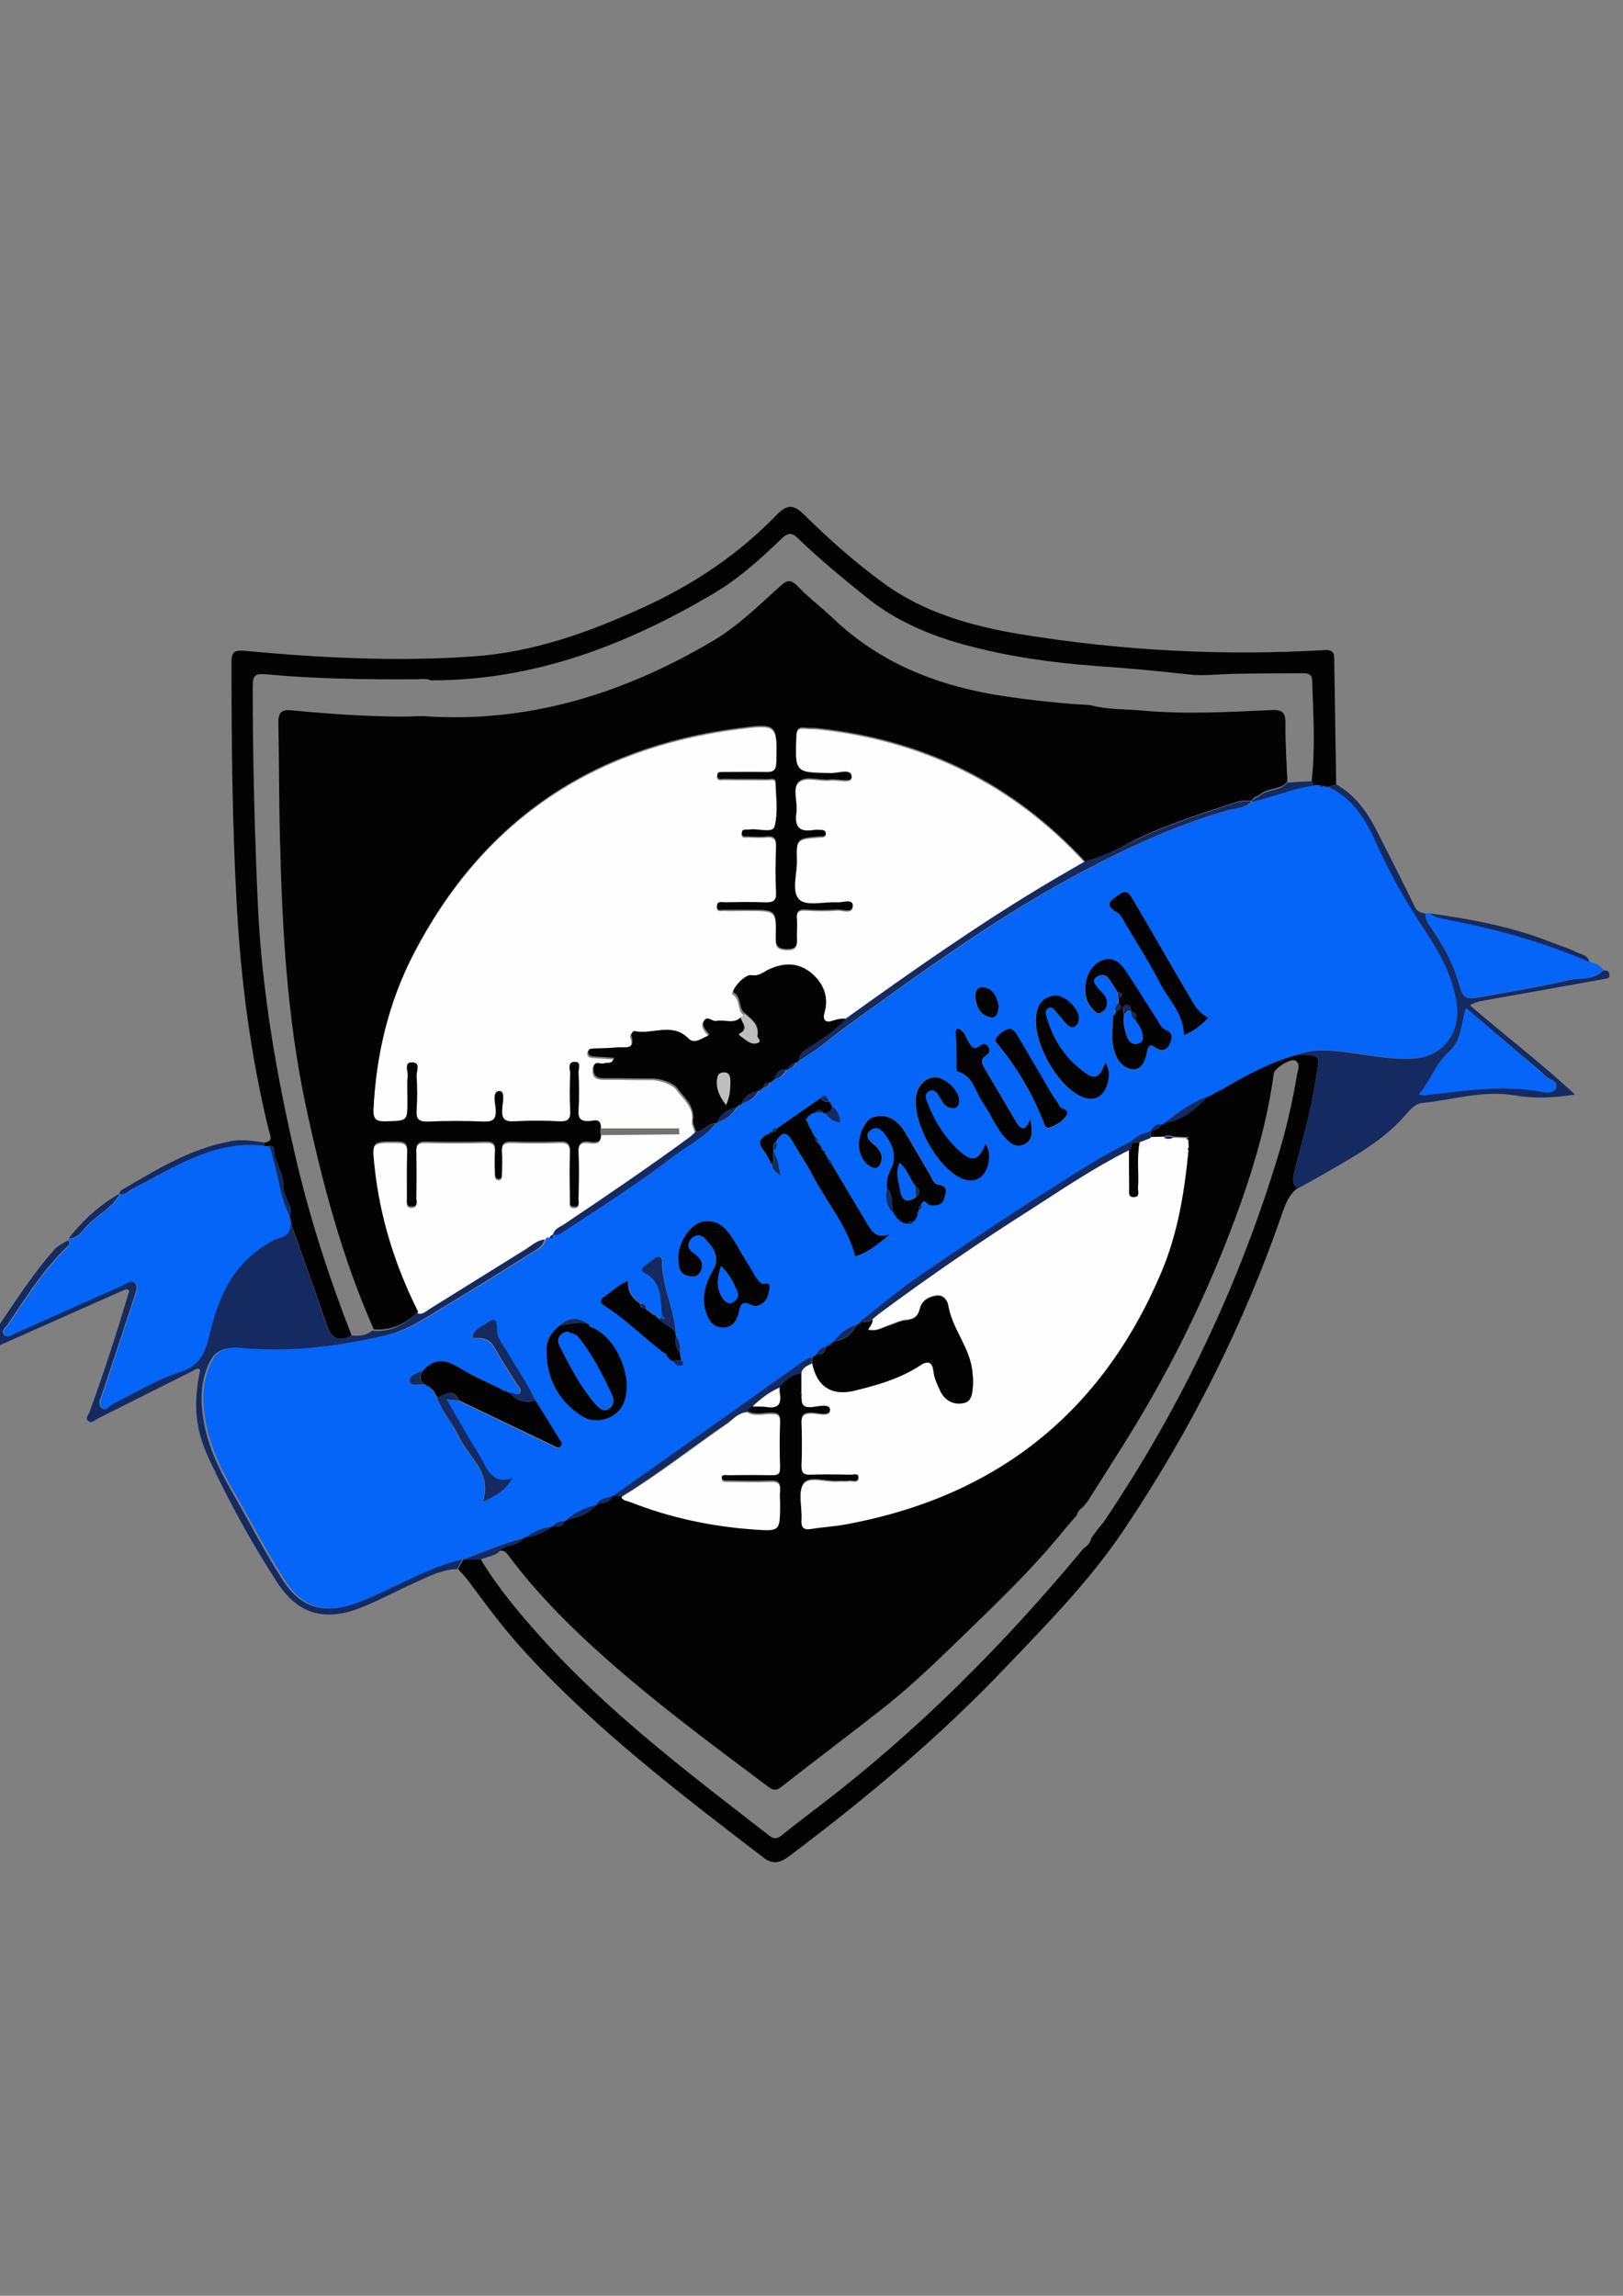 <?xml version="1.0" encoding="utf-8"?>
<!-- Generator: Adobe Illustrator 22.0.1, SVG Export Plug-In . SVG Version: 6.00 Build 0)  -->
<svg version="1.1" id="Layer_1" xmlns="http://www.w3.org/2000/svg" xmlns:xlink="http://www.w3.org/1999/xlink" x="0px" y="0px"
	 viewBox="0 0 595.3 841.9" style="enable-background:new 0 0 595.3 841.9;" xml:space="preserve">
<rect x="0" y="0" width="595.3" height="841.9" fill="#808080" stroke="none"/>
<style type="text/css">
	.st0{fill:#030303;}
	.st1{fill:#0465F8;}
	.st2{fill:#152A60;}
	.st3{fill:#FEFEFE;}
	.st4{fill:#72736F;}
	.st5{fill:#BFBEBD;}
</style>
<g>
	<path class="st0" d="M476,435.7c-3,2.1-4.3,5.3-5.5,8.7c-14.3,41.5-33.9,80.4-58.4,116.8c-12.3,18.3-27.7,34-42.9,49.9
		c-24.4,25.7-51.4,48.3-79.6,69.5c-3.3,2.5-6,3.4-9.6,0.6c-30.4-23.3-60.8-46.5-86.9-74.8c-7.8-8.4-14.7-17.7-21.5-26.9
		c-1.1-1.5-2.4-2.7-3.6-4.1c0.7-1.2,1.3-2.4,2-3.6c0,0,0,0,0,0c2.1,0,4.2,0,6.3,0c6.2,10.3,13.9,19.5,21.9,28.4
		c24.9,27.8,54.6,50.2,84,73c1.9,1.5,3.1,1,4.7-0.3c4.5-3.6,9.2-7.2,13.8-10.7c36-27.5,67.7-59.4,96.6-94.2c1.4-1,2.6-2.1,3-4
		c0.8-1.1,1.6-2.2,2.4-3.3c0.8-1,1.8-2,2.5-3.1c28.3-42.1,49.8-87.4,64.3-136.1c2.7-9.1,4.7-18.3,6.3-27.7c0.3-1.6,1.3-3.8-0.8-4.9
		c-1.7-0.8-7.5,2.8-7.8,4.8c-2.2,16.3-6.6,32-12.1,47.5c-9.8,27.5-22.1,53.8-37.1,78.9c-6.1,10.3-12.7,20.3-19,30.4
		c-0.6,0.7-1.1,1.4-1.7,2.1c-1.1,0.8-2.1,1.7-2.4,3.2c-1.6,1.7-3.2,3.6-4.7,5.4c-11.5,14.2-24.7,26.8-37.7,39.4
		c-9.4,9.1-18.9,18.3-29.3,26.4c-12,9.4-24.1,18.5-36.1,27.9c-1.7,1.4-3,2.1-5.1,0.5c-22.2-16.6-44.5-33.1-65-51.9
		c-10.9-10-21.1-20.6-30-32.4c-1-1.3-1.8-2.9-4-2.3c2.3-3,7-1.7,9.1-5c0.3-0.1,0.5-0.2,0.8-0.3c3.8-0.2,6.9-2.1,10-4.1l0,0
		c1.7,0,3.6,0.7,4.1-1.8c0.2-0.2,0.4-0.3,0.7-0.4c4.3-0.9,8.3-2.2,11.3-5.7l0,0c2.1-0.7,4.8-0.3,5.8-3.2c0,0,0,0,0,0
		c1,0.1,2.1,0.1,3.1,0.2c0.7,1.4,2.2,1.4,3.4,1.8c14.5,5.7,29.6,8.9,45.1,10c9.7,0.7,9.7,0.7,9.7-9.1c0-1.7-0.1-3.3,0-5
		c0.3-2.7-0.9-3.4-3.5-3.3c-5.2,0.2-10.3,0.1-15.5,0c-0.9,0-2.3,0.2-2.4-1.1c-0.2-2,1.5-1.3,2.5-1.4c5.3-0.1,10.7-0.1,16,0
		c2.1,0.1,2.9-0.5,2.9-2.8c-0.1-5.5-0.1-11,0-16.5c0.1-2.4-0.6-3-3-3.1c-3,0-6.2,1.1-9.2-0.7c0.4-1,1.2-1.6,2.1-2
		c1.8,0,3.6-0.1,5.4,0.2c3.8,0.6,5.3-0.9,4.7-4.7c-0.1-0.8-0.1-1.6-0.1-2.4c2.1-2.6,4.4-4.7,7.9-5.1c0,2.5,0,4.9,0,7.4l-0.3,0.2
		l0.4,0.2c0,2.5-0.2,4.8,3.8,4.5c2.3-0.2,6.8-1.5,6.7,1.2c-0.1,2.8-4.4,1.2-6.9,1.2c-2.7,0-3.7,0.7-3.6,3.6c0.2,5.1,0.2,10.3,0,15.5
		c-0.1,2.7,0.8,3.4,3.4,3.3c4.8-0.2,9.7-0.1,14.5,0c1.1,0,3.1-0.9,3,1.3c-0.1,2-2.1,1.1-3.2,1.2c-1.5,0.2-3,0-4.5,0.1
		c-4.3,0.3-10.3-2-12.4,0.8c-2.2,2.9-0.6,8.6-0.8,13.1c-0.2,2.8,0.6,3.9,3.6,3.4c4.3-0.7,8.6-0.9,12.8-1.7
		c55-10.2,93.7-40.8,115.6-92.5c6-14.2,8.5-29.3,9.9-44.5c0-0.3,0.1-0.7,0.1-1c-0.1-1-0.1-2-0.2-3.1c0.1-0.5,0.2-0.9-0.5-0.5
		c-1.7-0.1-3.3-0.1-5-0.2c-1.1-0.5-2.3-0.6-3.4,0c-1.6,0-3.2,0.1-4.8,0.1c0-0.8,0-1.6,0-2.3l0,0c1.7-0.3,3.3-0.8,4.1-2.5
		c0.3-0.2,0.5-0.3,0.8-0.5c6.8-0.9,11.6-5.1,16.1-9.8c0.2-0.2,0.5-0.3,0.8-0.3c0.4-0.2,0.8-0.5,1.2-0.7c0.2-0.2,0.5-0.3,0.7-0.4
		c0.4-0.2,0.8-0.5,1.2-0.7c0.2-0.2,0.5-0.3,0.8-0.3c0.4-0.2,0.8-0.5,1.2-0.7c8.5-5,17.2-9.6,26.8-12.2c8.5,0.1,8.5,0.1,6.9,8.6
		c0,0.2-0.1,0.3-0.1,0.5c-1.6,11.8-5.1,23.2-8,34.7C474.1,432.7,474.1,434.4,476,435.7z"/>
	<path class="st0" d="M97,419c3.5-0.4,2-2.9,1.6-4.5c-6.7-27.4-10.3-55.1-11.8-83.3c-1.6-29.3-1.9-58.6-1.9-87.9c0-4.4,1-5,5.2-4.6
		c27.9,2.6,55.8,4,83.8,2c22.2-1.6,42.7-9,62.8-18.3c18.2-8.4,34.5-19.4,48.4-33.8c3.6-3.7,6.1-3.6,9.8,0.1
		c9.1,9,18.7,17.5,29.1,25.1c15,11,32.5,15.8,50.4,18.8c36.9,6,74.1,8,111.4,5.8c3.8-0.2,3.6,1.8,3.6,4.3c0.2,15,0.5,30,0.7,45
		c-1.1,0.3-2.1,0.6-3.2,0.9c-0.6-0.1-1.3-0.2-1.9-0.3c-0.4-0.1-0.9-0.2-1.3-0.3c-0.6,0-1.2,0-1.8,0c-0.3-0.5-0.5-1.1-0.8-1.6
		c1.4-12.2,0.6-24.5,0.2-36.8c-0.1-2.9-2.2-2.7-4.3-2.7c-8,0.1-16,0-24,0.2c-5.8,0.1-11.8,0.9-17.3,0.2c-11.4-1.3-22.7-2.3-34.1-3.1
		c-16.1-1.2-32.1-3.5-47.6-7.7c-13-3.5-25.7-8.9-36.5-17.7c-8.4-6.8-16.8-13.6-24.6-21.2c-2.5-2.5-3.9-2.3-6.4,0.1
		c-7.6,7.3-15.4,14.4-24.5,19.8c-32.1,19-66,32.1-104,32c-1.6-0.8-3.3-0.4-4.9-0.4c-18.5,0.1-37-0.1-55.4-1.8c-4.2-0.4-5,0.4-5,4.5
		c0,26.8,0.7,53.6,1.9,80.4c1.5,31.4,6.8,62.1,13.9,92.5c5.2,22.2,12.2,43.9,20.5,65.1c-4.9,2.4-7.5,1-9.2-4
		c-4.2-12.4-8.7-24.8-13.1-37.2c-0.2-0.9-0.5-1.9-0.7-2.8c1.4-1.8,0.3-3.4-0.4-5c-0.9-2-1.9-3.9-1.8-6.1c0.2-4.9-3.6-8.8-3.4-13.7
		c0-0.8-1.2-1-2-0.6c-0.5-0.1-1.1-0.1-1.6-0.2C97,419.8,97,419.4,97,419z"/>
	<path class="st1" d="M97,420.2c0.5,0.1,1.1,0.1,1.6,0.2c1.1,1.5,1.2,3.4,1.7,5.1c2,6.8,2.6,14,5.9,20.4c0.2,0.9,0.5,1.9,0.7,2.8
		c0,3-1.1,4.7-4.3,5.5c-2.6,0.7-5,2.5-7.3,4.1c-10.7,7.6-15.2,18.9-18.1,31.1c-1.5,6.5-3.3,11.5-10.9,13.9
		c-8.5,2.7-16.2,7.6-24.3,11.5c-1.5,0.7-2.7,3.3-4.6,1.5c-1.4-1.4-0.2-3.5,0.4-5.2c4-12,7.9-23.9,11.9-35.9c0.5-1.5,1.3-3.5-0.1-4.7
		c-1.3-1-2.8,0.3-4.1,0.9c-13.2,5.9-26.4,11.8-39.6,17.7c-1.3,0.6-3,1.8-4.1,0.5c-1.3-1.4,0.5-2.7,1.3-3.8
		c6.8-10,13.2-20.3,22.1-28.8c0.7-0.7,0.8-1.4-0.1-2c0-0.3,0.2-0.5,0.3-0.8c3.5,0.1,5-2.9,7-4.9c3.8-3.9,9.1-6.4,11.7-11.5
		c0,0,0,0,0,0c2.1,0.8,3.3-1.1,4.9-1.9C64,428.1,78.5,418,97,420.2z"/>
	<path class="st2" d="M24.8,454.9c0.9,0.6,0.9,1.3,0.1,2c-8.9,8.4-15.3,18.8-22.1,28.8c-0.8,1.1-2.6,2.4-1.3,3.8
		c1.2,1.3,2.8,0.1,4.1-0.5c13.2-5.9,26.4-11.8,39.6-17.7c1.3-0.6,2.9-1.9,4.1-0.9c1.5,1.2,0.6,3.1,0.1,4.7
		c-3.9,12-7.9,23.9-11.9,35.9c-0.6,1.7-1.8,3.8-0.4,5.2c1.8,1.8,3.1-0.8,4.6-1.5c8-3.9,15.8-8.8,24.3-11.5
		c7.6-2.4,9.4-7.4,10.9-13.9c2.9-12.1,7.4-23.5,18.1-31.1c2.3-1.6,4.7-3.4,7.3-4.1c3.2-0.8,4.4-2.5,4.3-5.5
		c4.4,12.4,8.9,24.7,13.1,37.2c1.7,5,4.4,6.3,9.2,4c2.8,0.2,5.4,0,7.7-1.8c6.5,0.6,11.7-2.1,16.3-6.4c1.7,0.4,2.8-0.7,4-1.5
		c11.9-7.4,23.8-14.8,35.7-22.2c2.2-1.4,4.2-3.3,7-3.5c-0.4,3.1-3.3,4-5.4,5.4c-9.9,6.3-19.9,12.5-29.9,18.5
		c-7.4,4.4-14.5,9.5-23.1,11.5c-17.6,4-35.2,6.4-53.3,4.6c-4-0.4-8.3,0.2-10.5,4.2c-3.3,5.9-3.9,12.3-3.2,19.1
		c1.2,10.7,5.5,20.1,10.8,29.2c6.3,10.9,12,22.2,18.8,32.7c6.7,10.3,15.4,12.5,26.8,8.2c3.9-1.5,7.6-3.2,11.4-5
		c9-4.2,17.8-8.9,27.7-11c-0.7,1.2-1.3,2.4-2,3.6c-5.6,0.2-10.5,2.7-15.5,5c-6.7,3-13.1,6.5-19.9,9.2c-13.2,5.2-23.1,2.4-30.7-9.4
		c-9.4-14.5-17.7-29.6-25-45.3c-5.2-11.2-5.7-20.2-3.2-32.5c-1-1.1-1.8-0.1-2.6,0.3c-11.6,5.8-23.1,11.6-34.7,17.4
		c-1.2,0.6-2.3,2-3.6,1.1c-1.5-1,0-2.4,0.4-3.5c5.3-14.6,10.1-29.4,14.5-44.3c-0.7-0.9-1.4-0.5-2.2-0.2
		c-15.6,6.9-31.2,13.9-46.8,20.8c-1.1,0.5-2.3,2-3.5,0.6c-0.9-1.1,0.4-2.2,1-3.1c8-11.5,15.2-23.4,24.6-33.9
		C22,456.5,23.4,455.8,24.8,454.9z"/>
	<path class="st2" d="M487,288.6c1.1-0.3,2.1-0.6,3.2-0.9c6.9,3.9,11.3,10.1,14.8,17c4.7,9.3,9.5,18.6,14,28c1,2,2.4,1.9,3.9,2.4
		c-0.2,2.2,1,3.7,2.2,5.4c4.1,6.1,7.8,12.4,9.8,19.5c1.7,6,2.2,6.8,8.5,5.6c10.6-2,21.3-3.6,31.7-6.1c4.3-1,9.4,0.1,13-3.6
		c1.4-0.2,2.3,0.4,2.2,1.9c0,1.1-1,1-1.8,1.2c-14.9,2.7-29.8,5.4-44.7,8c-1.5,0.3-2.9,0.6-4.6,1.7c12.6,10.9,25.7,20.8,38.5,32.7
		c-8,1.3-15.1,1.5-22.1,0.3c-11.7-2-22.7,1.7-34.1,2.8c-2.1,0.2-3.9,2-5.3,3.6c-8.2,9.8-19.1,15.8-29.9,22c-3.4,2-6.9,3.9-10.4,5.8
		c-1.9-1.4-1.9-3-1.4-5.2c2.9-11.5,6.4-22.9,8-34.7c0-0.2,0.1-0.3,0.1-0.5c1.7-8.5,1.7-8.5-6.9-8.6c4.4-1.8,9-1.9,13.6-1.5
		c9.8,0.8,19.3,3.4,29.2,2.8c10.3-0.6,16.9-9,15.6-19.2c-1.4-11.4-7.1-20.7-13.1-29.8c-5.8-8.8-10.9-17.8-15.3-27.3
		C501.7,302.5,497.3,293.1,487,288.6z M537.7,369.7c-1.8,6.1-1.7,12.1-6.1,15.9c-5,4.4-6.8,10.6-11,15.7c1.1,0.2,1.5,0.4,2,0.3
		c14.5-1.7,28.9-4,43.5-1.2c1.4,0.3,4.2,0.4,4.7-1.7c0.6-2.2-2.1-2.6-3.4-3.7c-0.8-0.6-1.5-1.3-2.2-2
		C556.2,385.4,547.3,377.8,537.7,369.7z"/>
	<path class="st1" d="M588.1,355.8c-3.6,3.8-8.7,2.6-13,3.6c-10.5,2.5-21.1,4.1-31.7,6.1c-6.3,1.2-6.8,0.4-8.5-5.6
		c-2-7-5.7-13.4-9.8-19.5c-1.1-1.7-2.4-3.2-2.2-5.4c0.6,0,1.3-0.1,1.9-0.1c1.4,1.4,3.2,1.6,5,2c18.2,3.6,36.2,8.3,53.3,15.8
		C585,353.3,587,353.8,588.1,355.8z"/>
	<path class="st2" d="M97,420.2c-18.5-2.2-33,7.9-48.3,15.7c-1.6,0.8-2.7,2.6-4.9,1.9c0.1-0.4,0.2-1,0.5-1.2
		c12.8-7.5,25.4-15.4,40.4-18.1c4.2-0.8,8.2-0.1,12.3,0.5C97,419.4,97,419.8,97,420.2z"/>
	<path class="st2" d="M583,352.8c-17.1-7.5-35-12.2-53.3-15.8c-1.8-0.4-3.6-0.6-5-2c15,2.1,29.9,4.8,44.1,10.5
		c3.1,1.2,6.3,2.1,9.2,3.6C579.9,350,582.5,350.2,583,352.8z"/>
	<path class="st2" d="M43.9,437.7c-2.6,5.2-7.9,7.6-11.7,11.5c-2,2-3.5,5-7,4.9C30.4,447.5,36.5,441.9,43.9,437.7z"/>
	<path class="st1" d="M487,288.6c10.3,4.5,14.8,13.8,19,23.2c4.4,9.5,9.5,18.6,15.3,27.3c6,9.1,11.8,18.4,13.1,29.8
		c1.2,10.2-5.4,18.6-15.6,19.2c-9.9,0.6-19.5-2-29.2-2.8c-4.7-0.4-9.2-0.3-13.6,1.5c-9.6,2.6-18.3,7.2-26.8,12.2
		c-0.4,0.2-0.8,0.5-1.2,0.7c-0.3,0.1-0.5,0.2-0.8,0.3c-0.4,0.2-0.8,0.5-1.2,0.7c-0.3,0.1-0.5,0.2-0.7,0.4c-0.4,0.2-0.8,0.5-1.2,0.7
		c-0.3,0-0.6,0.1-0.8,0.3c-6.1,2.1-11.1,6-16.1,9.8c-0.3,0.1-0.6,0.3-0.8,0.5c-2.2-0.5-3.2,0.9-4.1,2.5c0,0,0,0,0,0
		c-2.7,0.7-5.2,1.7-7.2,3.8c-11,5.2-21,12-31.2,18.4c-15.8,10-31.4,20.5-46.8,31.1c-7.3,5-14.1,10.8-21.1,16.3l-0.1,0.1
		c-0.3,0.3-0.6,0.6-0.9,0.9c-0.3,0.1-0.5,0.2-0.7,0.4c-3.3,1.1-5.9,3.2-8.1,5.9c-0.4,0.3-0.8,0.6-1.2,0.8c-0.4,0.3-0.7,0.5-1.1,0.8
		c-0.2,0.1-0.5,0.3-0.7,0.4c-1.7,0.1-2.6,1.2-3.3,2.6c-0.6,0.4-1.2,0.9-1.7,1.3c-1.7,0.1-3,1.2-4.3,2.2
		c-15.9,11.3-31.9,22.6-47.8,33.9c-7,4.9-13.9,9.8-20.9,14.7c0,0,0,0,0,0c-2.1,0.8-4.7,0.6-5.8,3.2c0,0,0,0,0,0
		c-4.2,1.1-8.1,2.6-11.3,5.7c-0.2,0.1-0.5,0.2-0.7,0.4c-1.7-0.1-3.1,0.3-4.1,1.8c0,0,0,0,0,0c-3.7,0.5-7,1.7-10,4
		c-0.3,0-0.6,0.1-0.8,0.3c-7.6,2-14.8,5.1-22.1,7.8c0,0,0,0,0,0c-9.8,2.1-18.7,6.8-27.7,11c-3.7,1.8-7.5,3.5-11.4,5
		c-11.4,4.4-20.2,2.2-26.8-8.2c-6.8-10.6-12.5-21.8-18.8-32.7c-5.3-9.1-9.6-18.5-10.8-29.2c-0.8-6.8-0.1-13.2,3.2-19.1
		c2.2-4,6.5-4.6,10.5-4.2c18.1,1.8,35.7-0.7,53.3-4.6c8.6-2,15.7-7.1,23.1-11.5c10.1-6,20-12.2,29.9-18.5c2.1-1.3,5-2.2,5.4-5.4
		c0.3-0.7,1-0.7,1.6-0.6c1.2,0.6,1.3-0.1,1.4-1.1c0,0-0.1,0.1-0.1,0.1c1.6,0.3,2.8-0.6,4.1-1.4c13.7-9,27.5-17.8,40.5-27.8
		c4.9-3.8,10.7-6.5,14.8-11.5c0.2-0.1,0.5-0.2,0.7-0.4c3.1-1,5.5-2.9,7.3-5.6l0,0c0.4-0.3,0.7-0.6,1.1-0.8c0.2-0.1,0.5-0.3,0.6-0.5
		c2.7-0.8,5-2.1,6.2-4.7c0.6-0.4,1.2-0.9,1.8-1.3c1.2,0.1,2-0.5,2.3-1.6c0.6-0.5,1.1-0.9,1.7-1.4c2.3-0.1,3.4-1.7,4.4-3.4
		c0.2-0.1,0.5-0.2,0.7-0.4c1.5,0,2.2-1,2.8-2.2c0.4-0.3,0.8-0.6,1.2-0.9c6.2-3.3,11.3-8,16.9-12.1c28.8-20.8,57.4-41.7,89.1-58.2
		c16.5-8.6,33.4-16.3,51.4-21.4c2.9-0.8,6.4-0.6,8.6-3.3l0,0c7.8-1.5,15-4.9,23-5.9c0.6,0,1.2,0,1.8,0c0.4,0.5,0.8,0.6,1.3,0.3
		C485.7,288.5,486.4,288.6,487,288.6z M302,421.9L302,421.9c-0.2-0.4-0.5-0.8-0.7-1.2c-0.1-0.3-0.2-0.5-0.4-0.7
		c-0.3-0.3-0.6-0.7-0.9-1l0-0.1c0.1-0.9-0.3-1.5-1-1.9c-0.4-0.7-0.7-1.4-1.1-2c0.1-0.6-0.1-1-0.7-1.2c-0.4-1-0.9-1.9-1.3-2.9
		c0.1-0.3,0.2-0.7,0.3-1l0,0c0.3-0.3,0.7-0.7,1-1c0,0,0,0,0,0c0.4-0.2,0.8-0.5,1.2-0.7c0.3-0.1,0.5-0.2,0.7-0.3c1,0,2,0.1,2.9,0.1
		c0.2,0.1,0.5,0.2,0.7,0.2c1.4,1.6,2.8,3.1,5.5,3.4c-0.2-2.5-1-4.5-3-5.9c-0.1-0.3-0.3-0.5-0.4-0.7c0.1-0.6-0.2-1-0.8-1l0,0
		c-0.5-1.6-1.1-2.9-3-1.3c-5.4,3.7-10.7,7.5-16.1,11.2c-0.9,0-1.6,0.2-1.7,1.2l-0.1,0.1c-0.6-0.1-1,0.1-1.2,0.7
		c-0.3,0.1-0.5,0.2-0.8,0.4c-0.6-0.1-1,0.1-1.1,0.7c-2.1,1.7-0.8,3.3,0.1,4.9c-0.1,0.6,0.2,1,0.8,1.1c0.5,0.9,1.1,1.9,1.6,2.8
		c-0.3,0.6,0,0.9,0.5,1l0,0c0.1,2.1,1.6,3.3,3.2,4.3c-0.7-2.8-0.7-5.7-2.4-8.2c0-0.4,0-0.8-0.1-1.2c1-0.8,1.1-1.8,0.9-3
		c2.1-3.8,4-4,6.2,0c2.2,4.1,4.9,7.9,7.1,12c5.2,10,12.9,18.7,15.8,30c4.5-1.3,7.9-4.1,12.7-8c-4.9,1.4-6.5-0.8-7.9-3.2
		c-4.5-7.6-9-15.1-13.5-22.6c0.1-0.9-0.3-1.5-1.2-1.8c-0.4-0.7-0.8-1.4-1.2-2.1C302.8,422.4,302.6,422.1,302,421.9z M184.2,509.7
		L184.2,509.7c-0.4-0.3-0.8-0.5-1.2-0.7c-4.7-2.4-9.7-4.4-14.2-7.2c-5.2-3.3-9.6-4-13.8,1.1c-2.1,0.6-4.9,1.7-4.6,3.7
		c0.3,2.2,3.4,0.9,5.2,1.3c0.2,0,0.3,0,0.5-0.1l0.1,0c0.1,0.6,0.4,0.8,1,0.6c0.2,0.2,0.4,0.4,0.7,0.6c0.3,0.4,0.6,0.8,0.9,1.1
		c0.5,0.9,1,1.7,1.5,2.6c1.7,4.9,5.4,8.7,7.4,13.4c3.5,8,13,13.6,9.2,24.8c4.5-2.2,8.4-4.1,10.9-8.9c-5.5,2.4-8.4-1.3-10.1-4.5
		c-2.3-4.5-5-8.5-7.5-12.8c-2.1-3.7-4.2-7.3-6.6-11.4c1.9,0.2,3.1,0.3,4.4,0.4c11.5,5.5,23,11,34.5,16.5c0.9,0.4,1.8,1.3,2.7,0.5
		c1.2-1.1,0-2.1-0.5-3c-2.9-4.6-5.7-9.3-8.6-13.9c-2.5-6-6.3-11.2-9.6-16.8c-1.7-2.9-4.5-6.1-4.4-9.1c0.2-5.7-2.4-3.4-4.4-2.1
		c-1.8,1.2-4.2,2.1-4.6,5.1c3.3-0.2,6.1,0.1,7.9,3.1c2.7,4.6,5.5,9,8.3,13.6c0.7,1.1,2.1,2.2,1.2,3.5c-0.9,1.3-2.4-0.5-3.7,0
		c-0.7-0.3-1.3-0.6-2-0.9C184.8,509.7,184.5,509.6,184.2,509.7z M337.1,444L337.1,444c0.9-0.6,1.1-1.3,0.8-2.2c1.2-3,2.3,0,3.4,0.1
		c2.4,0.2,4.5-0.1,5.2-2.7c0.5-1.9,1.5-4.3-2.1-4.8c-1.9-0.3-2.5-2.5-3.4-4c-3-5.1-6-10.4-9.1-15.5c-3-4.8-7.3-6.7-11.7-5.2
		c-3,1-5.7,7.4-4.9,11.7c0.5,2.9,1.9,5.4,4.8,6.6c1.2,0.5,2.4,0,2.9-1.3c1.3-3.2-0.3-5.3-2.7-7.3c-1.6-1.3-3.1-3.2-0.9-5
		c2.1-1.7,4-0.3,5.4,1.6c2.9,4,4.4,8,2,12.9c-1,2.1-1.6,4.4-1.3,6.8c-0.6,3.5-0.4,6.7,2.5,9.2c1.3,1.8,2.6,3.6,5,3.7
		c0.9,0.4,1.7,0.3,2-0.8c1-0.6,1.4-1.7,1.7-2.7C336.8,444.8,337,444.4,337.1,444z M248,489.9L248,489.9c-0.4-9.5-5.4-18.1-5-27.8
		c0.1-1.4-1.3-1.5-2.2-1c-1.7,1.1-3.2,2.3-4.7,3.6c-0.7,0.6-0.8,1.4,0.3,1.9c6.9,3.4,5.8,10.2,6.7,16.2c-0.4,0.3-0.8,0.6-1.2,0.8
		c-0.3-0.2-0.7-0.5-1-0.7c0-0.6-0.4-0.9-1-0.8c-1-0.8-2-1.5-3-2.3c0-1.3-0.7-2-2-1.9c-2.8-1.9-4.7-4.3-4.3-8.2c-3.8,1.4-6,4-8.7,5.7
		c-1.5,1-1.9,2.2,0.1,3.4c7.9,5,14.4,11.7,21.8,17.3c0.3,0.3,0.7,0.6,1,1c0.1,0.2,0.3,0.4,0.5,0.6c0,0.6,0.3,0.9,0.9,0.9
		c0.2,0.2,0.4,0.3,0.7,0.4c0.7,1.1,1.7,2.2,3.1,1.6c0.9-0.4,0.8-1.2-0.1-1.8c-0.1-1-0.3-1.9-0.4-2.9
		C249.5,493.8,249.3,491.7,248,489.9z M409,372c-0.7,0-0.9,0.3-0.8,1c-0.1,3.3-0.6,6.7-0.1,10c0.6,4.2,2.8,8.5,7.1,9.2
		c3.6,0.5,4.9-3.5,5.5-6.8c0.6-2.9,1.8-1.9,3.4-0.9c2.1,1.3,3.9,0.6,4.9-1.6c0.9-1.9,1.3-4-1.3-5c-2.1-0.8-2.7-2.8-3.8-4.5
		c-3.8-5.8-7.2-11.7-11.2-17.4c-2-2.8-4.7-5.3-8.6-3.7c-6.4,2.6-8.3,13-3.3,17.9c0.8,0.7,1.4,2,2.9,1.2c1.4-0.7,2.1-1.7,2.2-3.4
		c0.1-2.8-2.1-3.9-3.4-5.7c-0.7-1-2.3-2.4-0.6-3.8c1.4-1.2,3.2-1.2,4.5,0.2c1.4,1.6,2.4,3.5,3.5,5.3c0,0.7,0.1,1.4,0.1,2.1
		c0,0.6,0,1.3,0.1,1.9c-0.5,1-1.7,1.8-1,3.1C409.2,371.3,409.1,371.6,409,372z M217.1,486.8c-0.4-0.3-0.7-0.6-1.1-0.9
		c-0.1-0.3-0.4-0.4-0.6-0.5c-3.6-2.6-6.9-2.3-10.1,0.7c-2.6,2.2-4.7,4.7-4.8,8.3c-0.3,10.7,4,19.1,12.9,24.9
		c5.1,3.3,12.5,1.1,15.1-4.2C232.7,506.3,226.4,490.6,217.1,486.8z M248.8,461.1c0.2,2.8-0.1,5.9,3.6,6.8c1.7,0.4,3.4,0.4,4.4-1.4
		c1.8-3.3-0.3-5.3-2.6-7.1c-2.1-1.5-2.2-3.3-0.7-5.1c1.6-1.9,4-1.5,5.3,0.1c2.8,3.2,5.5,6.4,2.7,11.5c-2.5,4.4-4.3,9.4-2.7,14.8
		c1,3.3,2.5,6,6.3,6.1c3.9,0,5.5-2.8,6-6.1c0.5-3,1.8-3.6,4.4-2.2c1.2,0.6,2.6,0.5,3.8-0.3c2.1-1.3,2.5-3.3,2.9-5.5
		c0.6-3.2-2.1-1.4-3-2.1c-2-1.4-2.8-3.7-4-5.7c-2.1-3.4-4.1-6.9-6.2-10.3c-2.5-4.2-5.7-7.6-11.2-6.6
		C253.2,448.9,248.8,455.6,248.8,461.1z M443.2,373.2c-4.6-2.1-6.1-6.5-8.3-10.3c-6.5-11-12.9-22.1-19.3-33.1
		c-1.1-1.8-1.9-4-4.9-1.8c-3.1,2.2-6.2,3.6-0.7,6.7c1.4,0.8,2.2,2.9,3.1,4.4c4.1,7,8.6,13.8,12.3,21.1c3.2,6.2,8.9,11.3,9,19.4
		C437.8,378.1,440.5,376,443.2,373.2z M405.5,389.8c-1.5,3.2-2.7,6.9-6.9,4.1c-7.7-5.3-12.5-12.7-15-21.6c-0.3-1-0.3-2,0.8-2.6
		c1.1-0.6,1.9,0.2,2.5,0.9c1.4,1.6,2.7,3.3,4.2,4.9c0.8,0.8,1.8,1.7,3.1,0.9c1.2-0.8,1.6-2.1,1.4-3.5c-0.3-3.4-5.4-8-8.6-7.8
		c-4.4,0.3-6.4,3.1-7,7.2c-1.3,9.7,7.3,25.3,16.1,29.6c4.9,2.4,8.8,0.5,10.1-4.8C407,394.6,407,392.2,405.5,389.8z M361.5,419.5
		c-2.7,6.4-5,6.9-10.1,2.1c-5-4.6-8.5-10.2-11-16.5c-0.6-1.6-1.8-3.8,0.2-5c2.1-1.2,3.2,1,4.2,2.5c0.8,1.3,1.4,2.7,2.9,3.3
		c2.4,0.9,4,0.3,4-2.5c0-3.6-5-8.3-8.7-8.4c-3.5-0.1-6.6,3.1-7.1,7.1c-1.1,9.6,7.4,25.3,16.2,29.7c4.7,2.4,8.7,0.7,10.1-4.4
		C363.1,424.9,363.2,422.1,361.5,419.5z M377.9,410.3c-1.4,4.3-3.1,4.4-5.1,1.1c-3.9-6.6-7.8-13.2-11.7-19.8
		c-1.1-1.8-1.3-3.3,0.7-4.6c1-0.7,1.7-1.7,0.9-3c-1-1.6-2.3-1.2-3.4-0.3c-2.1,1.6-3,0-3.8-1.4c-0.8-1.3-1.4-2.7-2.2-3.9
		c-0.4-0.6-1.3-1.3-1.9-1.1c-0.7,0.2-0.8,1-0.7,2c0.3,3.6,0.2,7.3,0.3,11c0,0.9-0.4,2.4,0.6,2.7c5.6,1.7,6.2,7.3,8.9,11.2
		c3.1,4.4,4.9,9.7,8.8,13.6c1.7,1.7,3.6,2.9,6.3,1.9c2.7-1.1,3-3.3,2.9-5.8C378.3,413,378.1,412,377.9,410.3z M370.5,377.2
		c-2.2,0.5-3.6,1.8-4.9,3.4c-0.6,0.7-0.6,1.4,0.1,2.2c7.5,8.9,13.3,18.8,17.4,29.8c0.4,1,0.8,1.4,1.8,1.1c2.5-0.9,5-2.3,6.3-4.6
		c1.3-2.2-2.1-1.9-2.7-3.4c-0.7-1.7-2-3.1-2.9-4.6c-3.9-6.6-7.7-13.2-11.6-19.8C373,379.6,372.2,377.9,370.5,377.2z M366.3,369
		c-0.7-2.9-1.6-6.2-5.5-6.9c-2.3-0.4-3.3,1.4-3.1,3.5c0.3,3.5,1.7,6.6,5.4,7.4C365.8,373.6,366,371.4,366.3,369z"/>
	<path class="st3" d="M430.3,417.2c1.7,0.1,3.3,0.1,5,0.2c0,0,0.1,0.4,0.1,0.4l0.4,0.1c0.1,1,0.1,2,0.2,3.1
		c-0.1,0.1-0.3,0.2-0.3,0.3c0,0.2,0.1,0.5,0.2,0.7c-1.5,15.3-3.9,30.3-9.9,44.5c-21.8,51.6-60.5,82.3-115.6,92.5
		c-4.2,0.8-8.6,1-12.8,1.7c-3,0.5-3.8-0.6-3.6-3.4c0.3-4.5-1.4-10.1,0.8-13.1c2.1-2.8,8.1-0.5,12.4-0.8c1.5-0.1,3,0.1,4.5-0.1
		c1.2-0.1,3.1,0.8,3.2-1.2c0.1-2.2-1.9-1.2-3-1.3c-4.8-0.1-9.7-0.2-14.5,0c-2.6,0.1-3.5-0.6-3.4-3.3c0.2-5.2,0.2-10.3,0-15.5
		c-0.1-2.9,0.9-3.5,3.6-3.6c2.4,0,6.8,1.5,6.9-1.2c0.1-2.7-4.4-1.4-6.7-1.2c-4,0.4-3.8-1.9-3.8-4.4c0,0,0.2-0.3,0.2-0.3l-0.2-0.2
		c0-2.5,0-4.9,0-7.4c0.4-2.3,2.4-2.9,4-3.8c1.8,8.2,6.8,11.8,14.6,10c8.7-2.1,17.4-4.6,25-9.5c3.3-2.2,4.5-0.5,4.8,2.3
		c0.3,2.6,1.4,4.8,2.4,7c1.6,3.5,4.8,5.3,8.5,4.6c3.5-0.6,3.3-4.2,3.6-6.9c0.2-1.3-0.1-2.6-0.2-4c-0.6-9.1-7.5-16-8.9-24.9
		c-0.3-1.5-1.6-4.1-4.6-3.5c-2.9,0.5-5.1,1.9-5.8,4.7c-0.7,2.9-2.1,4-5.1,4.2c-2.2,0.2-4.4,1.4-6.6,2.1c-2.2,0.8-4.3,2.3-7.4,1.4
		c1-1.3,1.8-2.4,1.8-3.8c1.1-0.9,2.2-2,3.4-2.8c17.7-13.1,35.9-25.6,54.5-37.4c11.9-7.5,23.5-15.5,36.1-21.8c0,4.7,0,9.3,0.1,14
		c0,1.4-0.5,3.4,1.9,3.1c2.1-0.2,1.3-2,1.3-3.2c0.3-5.6-0.5-11.3,0.6-16.9c1.4-0.5,2.7-1.1,4.1-1.6c1.6,0,3.2-0.1,4.8-0.1
		C428,417.8,429.1,417.7,430.3,417.2z"/>
	<path class="st3" d="M273.9,517.9c2.9,1.8,6.1,0.6,9.2,0.7c2.4,0,3.1,0.7,3,3.1c-0.2,5.5-0.2,11,0,16.5c0.1,2.3-0.7,2.8-2.9,2.8
		c-5.3-0.1-10.7-0.1-16,0c-1,0-2.7-0.6-2.5,1.4c0.1,1.3,1.5,1.1,2.4,1.1c5.2,0,10.3,0.2,15.5,0c2.6-0.1,3.7,0.5,3.5,3.3
		c-0.2,1.6,0,3.3,0,5c0,9.8,0,9.8-9.7,9.1c-15.5-1.1-30.6-4.3-45.1-10c-1.2-0.5-2.7-0.5-3.4-1.8c13.6-8.3,26.1-18.2,39.2-27.2
		C269.2,520.1,271,517.9,273.9,517.9z"/>
	<path class="st2" d="M273.9,517.9c-2.9,0.1-4.7,2.3-6.8,3.7c-13.1,9-25.6,18.9-39.2,27.2c-1-0.1-2.1-0.1-3.1-0.2
		c7-4.9,14-9.8,20.9-14.7c16-11.3,31.9-22.6,47.8-33.9c1.4-1,2.6-2,4.3-2.2c0,0.7,0,1.4-0.1,2.2c-1.7,0.9-3.6,1.5-4,3.8
		c-3.5,0.4-5.8,2.6-7.9,5.1c-3.8,1.6-6.9,4.2-9.9,6.9C275.1,516.3,274.3,516.9,273.9,517.9z"/>
	<path class="st3" d="M276,515.8c3-2.8,6.2-5.3,9.9-6.9c0,0.8-0.1,1.6,0.1,2.4c0.7,3.8-0.8,5.3-4.7,4.7
		C279.6,515.7,277.8,515.9,276,515.8z"/>
	<path class="st2" d="M183,569.1c-1.9,1.7-4.5,1.8-6.7,2.8c-2.1,0-4.2,0-6.3,0c7.3-2.7,14.5-5.9,22.1-7.8
		C190,567.4,185.3,566.1,183,569.1z"/>
	<path class="st2" d="M427,411.9c5-3.8,10-7.7,16.1-9.8C438.6,406.8,433.8,411,427,411.9z"/>
	<path class="st2" d="M207.7,557.5c3.2-3.1,7.1-4.6,11.3-5.7C216,555.3,212,556.6,207.7,557.5z"/>
	<path class="st2" d="M422.1,417.3c-1.4,0.5-2.7,1.1-4.1,1.6c-0.9,0.1-1.8,0.2-2.7,0.3c-0.2-0.2-0.3-0.3-0.5-0.5
		c2-2.1,4.5-3.1,7.2-3.8C422,415.7,422,416.5,422.1,417.3z"/>
	<path class="st2" d="M192.9,563.8c2.9-2.3,6.3-3.6,10-4C199.8,561.7,196.7,563.6,192.9,563.8z"/>
	<path class="st2" d="M218.9,551.8c1.1-2.5,3.8-2.4,5.8-3.2C223.8,551.5,221.1,551.1,218.9,551.8z"/>
	<path class="st2" d="M202.9,559.7c1-1.5,2.4-1.9,4.1-1.8C206.5,560.5,204.6,559.8,202.9,559.7z"/>
	<path class="st2" d="M422,414.9c0.9-1.6,1.9-3,4.1-2.5C425.4,414.1,423.8,414.7,422,414.9z"/>
	<path class="st2" d="M430.3,417.2c-1.1,0.6-2.3,0.6-3.4,0C428,416.6,429.1,416.6,430.3,417.2z"/>
	<polygon class="st2" points="293.8,511.1 294,511.4 293.8,511.6 293.5,511.4 	"/>
	<path class="st2" d="M435.7,417.9l-0.4-0.1c0,0-0.1-0.4-0.1-0.4C435.9,417,435.9,417.4,435.7,417.9z"/>
	<path class="st2" d="M443.9,401.8c0.4-0.2,0.8-0.5,1.2-0.7C444.7,401.3,444.3,401.6,443.9,401.8z"/>
	<path class="st2" d="M445.8,400.7c0.4-0.2,0.8-0.5,1.2-0.7C446.6,400.2,446.2,400.5,445.8,400.7z"/>
	<path class="st2" d="M435.8,421.9c-0.1-0.2-0.2-0.5-0.2-0.7c0-0.1,0.2-0.2,0.3-0.3C435.9,421.3,435.9,421.6,435.8,421.9z"/>
	<path class="st2" d="M447.8,399.7c0.4-0.2,0.8-0.5,1.2-0.7C448.6,399.2,448.2,399.4,447.8,399.7z"/>
	<path class="st2" d="M472.2,287c3-0.2,6.1-0.4,9.1-0.5c0.2,0.5,0.5,1.1,0.8,1.6c-7.9,0.9-15.2,4.4-23,5.9c0.5-1.4,2.2-1.4,3-2.2
		C465,289.1,469.6,290.3,472.2,287z"/>
	<path class="st2" d="M106.2,445.9c-3.3-6.4-3.9-13.6-5.9-20.4c-0.5-1.7-0.6-3.6-1.7-5.1c0.9-0.3,2.1-0.2,2,0.6
		c-0.2,4.9,3.6,8.8,3.4,13.7c-0.1,2.2,1,4.1,1.8,6.1C106.5,442.5,107.6,444.1,106.2,445.9z"/>
	<path class="st2" d="M485.1,288.4c-0.5,0.3-0.9,0.2-1.3-0.3C484.2,288.2,484.7,288.3,485.1,288.4z"/>
	<path class="st3" d="M201.6,453.9c-0.7-0.1-1.3-0.2-1.6,0.6c-2.8,0.2-4.8,2.1-7,3.5c-11.9,7.4-23.8,14.8-35.7,22.2
		c-1.2,0.8-2.3,1.9-4,1.5c-8.4-16.8-14-34.4-16-53.1c-1-9.7-1.1-9.5,8.4-9.4c2.9,0,3.7,0.9,3.6,3.7c-0.2,5.7-0.1,11.3-0.1,17
		c0,1.4-0.5,3.3,2,3.1c2.2-0.2,1.4-1.9,1.4-3.1c0.1-5.7,0.1-11.3,0-17c-0.1-2.7,0.6-3.8,3.6-3.7c7.3,0.2,14.7,0.2,22,0
		c2.7-0.1,3.5,0.9,3.3,3.4c-0.2,2.8-0.1,5.7,0,8.5c0,0.8,0.2,1.7,1.3,1.8c1.2,0,1.2-0.9,1.2-1.7c0-2.8,0.1-5.7,0-8.5
		c-0.1-2.5,0.6-3.5,3.4-3.5c6,0.2,12,0.2,18,0c2.9-0.1,3.7,1,3.6,3.8c-0.2,5.8-0.1,11.7,0,17.5c0,1-0.5,2.5,1.4,2.6
		c2.3,0.1,1.7-1.6,1.7-2.7c0-5.7,0.2-11.3,0-17c-0.2-3.3,0.8-4.6,4.1-4.1c2.2,0.3,4.5,0.3,4.1-3c9.6-0.1,19.2-0.2,28.9-0.3
		c0-0.7-0.1-1.4-0.1-2.1c-9.6,0-19.2,0-28.8,0c0-3.4-2.6-2.4-4.3-2.3c-3,0.2-4.1-0.9-3.9-4c0.3-4.6,0.2-9.3,0-14
		c0-1.3,1.3-3.9-1.6-3.7c-2.6,0.1-1.4,2.6-1.4,4c-0.2,4.5-0.2,9,0,13.5c0.2,3.2-0.8,4.4-4.1,4.3c-5.5-0.2-11-0.3-16.5,0
		c-3.5,0.2-4.6-0.9-4.4-4.4c0.1-2.3,1.4-6.8-1.1-6.7c-2.7,0.1-1.3,4.4-1.2,6.8c0.1,3.5-1,4.6-4.5,4.4c-6.8-0.3-13.7-0.3-20.5,0
		c-3.5,0.2-4.2-1.1-4.1-4.3c0.3-4.2,0.2-8.3,0-12.5c-0.1-1.7,1.6-4.7-1.5-4.9c-3.3-0.2-1.6,3-1.7,4.6c-0.3,3-0.1,6-0.1,9
		c0,8,0,7.8-7.8,8c-3.6,0.1-4.8-0.7-4.7-4.6c1-20.1,5.5-39.3,14.8-57.1c25.1-48.4,65.1-75.5,119-82.5c14.3-1.8,14.4-1.7,14,12.5
		c-0.1,2.9-1,3.7-3.8,3.6c-5.2-0.2-10.3,0-15.5,0c-0.9,0-2.2-0.3-2.4,1.1c-0.2,1.9,1.4,1.4,2.5,1.4c5.3,0.1,10.7,0,16,0.1
		c1.1,0,2.8-0.6,2.9,1c0.2,5.5,1,11.2-0.4,16.4c-0.7,2.6-6,0.6-9.2,1.1c-0.2,0-0.3,0-0.5,0c-0.9,0.1-2.2-0.3-2.3,1.2
		c-0.1,1.6,1.2,1.3,2.1,1.3c2.3,0,4.7,0.2,7,0c3-0.3,3.6,1,3.5,3.7c-0.2,5.5-0.3,11,0,16.5c0.2,3.6-1.2,4.1-4.3,4
		c-4.8-0.2-9.7-0.1-14.5,0c-1.2,0-3-0.6-2.9,1.5c0.1,1.8,1.7,1.1,2.7,1.2c3,0.1,6,0,9,0c10,0,10.1,0,9.9,9.7
		c-0.1,3.2,0.3,4.6,4.1,4.7c4.1,0.1,3.7-2,3.6-4.6c-0.1-2.2,0.1-4.3,0-6.5c-0.2-2.6,0.6-3.6,3.3-3.4c3.8,0.2,7.7,0.3,11.5,0
		c2-0.2,5.6,1.5,5.7-1.4c0-2.5-3.6-1-5.5-1.2c-4.8-0.3-11.3,1.5-14-0.9c-3.1-2.8-0.9-9.4-1-14.4c-0.2-8.2,0-8.2,8.2-8.9
		c0.3,0,0.7,0,1,0c0.7-0.1,1.3-0.2,1.4-1c0-0.8-0.4-1.3-1.2-1.3c-1.2-0.1-2.3-0.2-3.5,0c-5.1,0.9-6.8-1.3-6.1-6.3
		c0.6-3.9-1.7-9.1,0.9-11.5c2.5-2.4,7.6-0.3,11.6-0.8c2.8-0.3,8,1.3,7.8-1c-0.2-3.2-4.9-1.3-7.6-1.3c-13.3-0.3-13.2-0.1-12.7-13.7
		c0.1-2.5,0.9-3.3,3.2-3c1.5,0.2,3,0.1,4.5,0.2c38.8,4.1,71.7,20.1,98.2,48.9c-4.1,2.4-8.3,4.8-12.4,7.2c-26.2,15.5-51,33-75.7,50.7
		c-1.8-0.2-3.4,0.1-5.2,0.8c-2,0.7-3.4-0.2-2.7-2.9c1.7-5.9-0.2-10.8-4.7-14.6c-4.7-4-10.1-4-15.7-1.4c-2,0.9-3.6,2.6-6.4,2.1
		c-2.6-0.4-7.5,5.6-6.4,6.4c3,1.9,1.5,5.8,4.1,7.6c-0.4,0.4-0.9,0.8-1.3,1.2c-2.7,2.8-6.2,0.7-9.2,1.5c-1.4,0.3-3.1-2-4.4-0.2
		c-0.9,1.3,0,2.8,1,4.1c0.4,0.5,1.5,1.1,0,1.7c-2.2,0.8-4.6,3-6.8,0.8c-6-6-13.4-1.2-19.9-2.7c-0.3-0.1-1.2,1.1-1.1,1.4
		c2,5.9-2.6,4.3-5.3,4.6c-2.8,0.3-5.6,0.3-8.5,0.4c-0.8,0-1.8-0.2-1.9,1c-0.2,1.3,0.7,1.8,1.8,1.9c2.5,0.2,5,0.3,7.7,0.5
		c-0.9,2.5-2.6,1.6-3.6,2c-1.4,0.5-3.9-1.4-4,1.9c-0.1,3.2,1.8,3.6,4.5,3.6c5.5-0.1,11,0.2,16.5,0.1c3.8-0.1,8.4,1.7,9.8,3.6
		c2.3,3.3,6.5,6.3,5.7,11.5c-0.2,1.3,0.7,2.8,1.1,4.3c-0.7,0.7-1.4,1.4-2.1,2c-15.1,11.1-30.6,21.6-46.1,32c-1.6,1-3.8,1.5-4.1,4
		c0,0,0.1-0.1,0.1-0.1C202.2,452.8,201.9,453.2,201.6,453.9z"/>
	<path class="st0" d="M398,315.9c-26.5-28.8-59.4-44.8-98.2-48.9c-1.5-0.2-3,0-4.5-0.2c-2.3-0.3-3.1,0.5-3.2,3
		c-0.5,13.6-0.6,13.5,12.7,13.7c2.7,0.1,7.4-1.9,7.6,1.3c0.1,2.3-5.1,0.7-7.8,1c-3.9,0.5-9-1.6-11.6,0.8c-2.5,2.4-0.3,7.6-0.9,11.5
		c-0.7,5,1,7.1,6.1,6.3c1.1-0.2,2.3-0.1,3.5,0c0.7,0.1,1.2,0.5,1.2,1.3c0,0.9-0.7,1-1.4,1c-0.3,0-0.7,0-1,0
		c-8.3,0.7-8.4,0.7-8.2,8.9c0.1,4.9-2.2,11.5,1,14.4c2.7,2.4,9.2,0.6,14,0.9c1.9,0.1,5.5-1.4,5.5,1.2c0,2.9-3.7,1.3-5.7,1.4
		c-3.8,0.3-7.7,0.3-11.5,0c-2.7-0.2-3.6,0.8-3.3,3.4c0.2,2.2,0,4.3,0,6.5c0.1,2.6,0.4,4.7-3.6,4.6c-3.8-0.1-4.2-1.5-4.1-4.7
		c0.2-9.7,0.1-9.7-9.9-9.7c-3,0-6,0-9,0c-1,0-2.7,0.7-2.7-1.2c-0.1-2.2,1.8-1.5,2.9-1.5c4.8-0.1,9.7-0.2,14.5,0
		c3.1,0.1,4.5-0.4,4.3-4c-0.3-5.5-0.2-11,0-16.5c0.1-2.7-0.5-4-3.5-3.7c-2.3,0.3-4.7,0.1-7,0c-0.9,0-2.2,0.3-2.1-1.3
		c0.1-1.5,1.3-1.1,2.3-1.2c0.2,0,0.3,0,0.5,0c3.2-0.5,8.5,1.5,9.2-1.1c1.4-5.1,0.6-10.9,0.4-16.4c-0.1-1.6-1.8-1-2.9-1
		c-5.3-0.1-10.7,0-16-0.1c-1,0-2.6,0.5-2.5-1.4c0.1-1.4,1.4-1,2.4-1.1c5.2,0,10.3-0.1,15.5,0c2.7,0.1,3.7-0.7,3.8-3.6
		c0.4-14.2,0.2-14.4-14-12.5c-53.9,6.9-93.9,34.1-119,82.5c-9.2,17.8-13.8,37-14.8,57.1c-0.2,4,1,4.7,4.7,4.6c7.8-0.2,7.8,0,7.8-8
		c0-3-0.2-6,0.1-9c0.2-1.6-1.6-4.8,1.7-4.6c3.1,0.1,1.4,3.2,1.5,4.9c0.3,4.1,0.3,8.3,0,12.5c-0.2,3.2,0.6,4.4,4.1,4.3
		c6.8-0.3,13.7-0.3,20.5,0c3.5,0.1,4.6-0.9,4.5-4.4c-0.1-2.4-1.5-6.7,1.2-6.8c2.4-0.1,1.2,4.4,1.1,6.7c-0.2,3.5,0.9,4.6,4.4,4.4
		c5.5-0.3,11-0.3,16.5,0c3.4,0.2,4.3-1,4.1-4.3c-0.3-4.5-0.2-9,0-13.5c0-1.4-1.2-3.8,1.4-4c2.9-0.1,1.5,2.4,1.6,3.7
		c0.2,4.7,0.3,9.3,0,14c-0.2,3.1,0.8,4.2,3.9,4c1.7-0.1,4.3-1.2,4.3,2.3c0,0.8,0,1.5,0,2.3c0.4,3.4-1.9,3.3-4.1,3
		c-3.3-0.5-4.3,0.8-4.1,4.1c0.3,5.7,0.1,11.3,0,17c0,1.2,0.6,2.9-1.7,2.7c-1.9-0.1-1.4-1.6-1.4-2.6c-0.1-5.8-0.2-11.7,0-17.5
		c0.1-2.8-0.7-3.9-3.6-3.8c-6,0.2-12,0.2-18,0c-2.7-0.1-3.5,0.9-3.4,3.5c0.2,2.8,0.1,5.7,0,8.5c0,0.8,0,1.8-1.2,1.7
		c-1.1,0-1.3-1-1.3-1.8c-0.1-2.8-0.2-5.7,0-8.5c0.1-2.5-0.6-3.5-3.3-3.4c-7.3,0.2-14.7,0.2-22,0c-3-0.1-3.7,1.1-3.6,3.7
		c0.1,5.7,0.1,11.3,0,17c0,1.1,0.8,2.9-1.4,3.1c-2.5,0.2-2-1.7-2-3.1c0-5.7-0.1-11.3,0.1-17c0.1-2.8-0.7-3.7-3.6-3.7
		c-9.5-0.1-9.4-0.2-8.4,9.4c2,18.7,7.6,36.4,16,53.1c-4.6,4.3-9.8,7-16.3,6.4c-11.7-26.4-19-54.2-25-82.3c-6.8-32-8.6-64.5-9.4-97.1
		c-0.4-14.3-0.3-28.6-0.6-42.9c-0.1-4.1,1.3-5.1,5.1-4.7c13.2,1.3,26.5,2.2,39.8,2.3c2.6,0,5.3-0.1,7.9-0.2
		c38.7,2.8,73.9-8.2,106.8-27.7c9.1-5.4,16.5-12.8,24.2-19.7c2.6-2.4,4-3,6.7-0.2c4,4.2,8.7,7.7,12.9,11.7
		c17.8,17,39.5,25.2,63.4,28.7c10.3,1.5,20.7,2.6,31.1,3.2c6.3,1.7,12.8,1.4,19.3,2c15.6,1.4,31.3,0.5,46.9-0.2
		c3.8-0.2,5.3,0.6,5.3,4.8c-0.1,7.1,0.4,14.3,0.7,21.4c-2.5,3.3-7.2,2.1-10.1,4.8c-0.9,0.8-2.5,0.8-3,2.2c0,0,0,0,0,0
		c-1.7,0.1-3.4-0.2-4.9,0.3c-12.7,4.1-25.4,8.1-37.5,13.9C410.6,311,404.6,314.3,398,315.9z"/>
	<path class="st1" d="M537.7,369.7c9.5,8.1,18.5,15.7,27.4,23.4c0.8,0.6,1.5,1.3,2.2,2c1.4,1.1,4,1.4,3.4,3.7
		c-0.5,2.1-3.3,2-4.7,1.7c-14.6-2.8-29.1-0.5-43.5,1.2c-0.4,0-0.9-0.1-2-0.3c4.2-5.2,6.1-11.4,11-15.7
		C536,381.7,535.9,375.8,537.7,369.7z"/>
	<path class="st0" d="M255.3,414.9c-0.4-1.4-1.3-2.9-1.1-4.3c0.7-5.2-3.4-8.2-5.7-11.5c-1.4-1.9-6-3.7-9.8-3.6
		c-5.5,0.1-11-0.2-16.5-0.1c-2.7,0.1-4.6-0.4-4.5-3.6c0.1-3.3,2.6-1.3,4-1.9c1.1-0.4,2.7,0.6,3.6-2c-2.7-0.2-5.2-0.3-7.7-0.5
		c-1.1-0.1-2-0.6-1.8-1.9c0.2-1.1,1.2-0.9,1.9-1c2.8-0.1,5.7-0.1,8.5-0.4c2.7-0.3,7.3,1.3,5.3-4.6c-0.1-0.3,0.8-1.5,1.1-1.4
		c6.5,1.5,13.9-3.4,19.9,2.7c2.2,2.2,4.6,0.1,6.8-0.8c1.5-0.6,0.4-1.2,0-1.7c-1-1.2-1.9-2.8-1-4.1c1.3-1.8,3,0.5,4.4,0.2
		c3-0.7,6.5,1.4,9.2-1.5c0.1,1.8,2.6,3.5,0.5,5.4c-0.7,0.6-2.1,0.6-0.3,1.7c1.8,1.2,3.4,3,5.7,2.4c2.1-0.6-0.1-1.8,0.1-2.6
		c0.7-4.1-2.1-6-4.6-8.2c-2.6-1.8-1.1-5.7-4.1-7.6c-1.2-0.8,3.8-6.8,6.4-6.4c2.9,0.5,4.4-1.2,6.4-2.1c5.5-2.6,10.9-2.6,15.7,1.4
		c4.4,3.8,6.4,8.7,4.7,14.6c-0.8,2.7,0.7,3.6,2.7,2.9c1.8-0.6,3.4-1,5.2-0.8c-4,4.7-9.3,7.7-14.3,11.1c-1.7,1.1-2.8,2-2.7,4.1
		c-0.4,0.3-0.8,0.6-1.2,0.9c-1.4,0.1-2.4,0.8-2.8,2.2c-0.2,0.2-0.4,0.3-0.7,0.4c-2.7-0.4-3.7,1.3-4.4,3.4c-0.6,0.5-1.1,0.9-1.7,1.4
		c-1.3-0.2-2.1,0.2-2.3,1.6c-0.6,0.4-1.2,0.9-1.8,1.3c-2.8,0.6-5.1,1.8-6.2,4.7c-0.2,0.2-0.4,0.4-0.6,0.5c-0.7-0.1-1,0.2-1.1,0.8
		c0,0,0,0,0,0c-3.3,0.7-6,2.3-7.3,5.6c-0.2,0.2-0.4,0.3-0.7,0.4C259.5,411.8,258,415.1,255.3,414.9z M266.3,405.2
		c1.4-3,1.5-5.5,1.5-7.9c0-1.6,0.2-4.1-2.5-4c-2.4,0.1-2.4,2.5-2.4,4.2C263.1,400.2,264.3,402.5,266.3,405.2z"/>
	<path class="st0" d="M297.9,500c0-0.7,0-1.4,0.1-2.2c0.6-0.4,1.2-0.9,1.7-1.3c2.2,0.5,3-0.7,3.3-2.6c0.2-0.2,0.4-0.3,0.7-0.4
		c0.7,0.1,1-0.2,1.1-0.8c0.4-0.3,0.8-0.6,1.2-0.8c3.8-0.5,6.4-2.5,8.1-5.9c0.2-0.1,0.5-0.3,0.7-0.4c0.6,0,0.9-0.3,0.9-0.9
		c0,0,0.1-0.1,0.1-0.1c1.5,0.3,2.9,0.1,4.3-0.7c0,1.4-0.8,2.4-1.8,3.8c3.1,0.8,5.2-0.7,7.4-1.4c2.2-0.7,4.3-1.9,6.6-2.1
		c3-0.2,4.4-1.4,5.1-4.2c0.7-2.8,2.9-4.2,5.8-4.7c3-0.5,4.4,2,4.6,3.5c1.5,8.9,8.3,15.8,8.9,24.9c0.1,1.3,0.3,2.7,0.2,4
		c-0.3,2.7-0.1,6.3-3.6,6.9c-3.7,0.7-6.9-1.1-8.5-4.6c-1-2.2-2.1-4.4-2.4-7c-0.3-2.8-1.5-4.5-4.8-2.3c-7.6,5-16.2,7.4-25,9.5
		C304.6,511.8,299.6,508.2,297.9,500z"/>
	<path class="st0" d="M302.6,423c0.4,0.7,0.8,1.4,1.2,2.1c0,0.9,0.3,1.5,1.2,1.8c4.5,7.5,9,15.1,13.5,22.6c1.5,2.4,3,4.7,7.9,3.2
		c-4.8,3.9-8.2,6.7-12.7,8c-2.9-11.2-10.6-20-15.8-30c-2.1-4.1-4.8-7.9-7.1-12c-2.2-4-4.1-3.8-6.2,0c-1.1,0.8-1.1,1.8-0.9,3
		c0,0.4,0,0.8,0.1,1.2c-0.5,1.2,0.5,2.8-0.8,3.9c0,0,0,0,0,0c-0.2-0.3-0.3-0.7-0.5-1c-0.5-0.9-1.1-1.9-1.6-2.8
		c-0.3-0.4-0.5-0.8-0.8-1.1c-1-1.6-2.3-3.2-0.1-4.9c0.4-0.2,0.7-0.5,1.1-0.7c0.2-0.2,0.5-0.3,0.8-0.4c0.4-0.2,0.8-0.5,1.2-0.7
		c0,0,0.1-0.1,0.1-0.1c0.9,0.1,1.5-0.3,1.7-1.2c5.4-3.7,10.7-7.5,16.1-11.2c0.6,1.3,1.8,1.4,3,1.3c0,0,0,0,0,0
		c0.3,0.3,0.5,0.7,0.8,1c0.2,0.2,0.3,0.5,0.4,0.7c-0.1,1.6-1.1,2.3-2.5,2.6c-0.3,0-0.5-0.1-0.7-0.2c-0.9-1.3-1.9-1.4-2.9-0.1
		c-0.2,0.1-0.5,0.2-0.7,0.3c-0.7-0.2-1,0.1-1.2,0.7c0,0,0,0,0,0c-0.6,0-1,0.4-1,1c0,0,0,0,0,0c-0.8,0.1-1.1,0.4-0.3,1
		c0.4,1,0.9,1.9,1.3,2.9c0.2,0.4,0.5,0.8,0.7,1.2c0.4,0.7,0.7,1.4,1.1,2c-0.1,0.9,0.1,1.6,1,1.9c0,0,0,0.1,0,0.1
		c0.3,0.3,0.6,0.7,0.9,1c0.2,0.2,0.3,0.4,0.4,0.7c-0.1,0.6,0.1,1,0.7,1.2c0,0,0,0,0,0C302.2,422.3,302.4,422.6,302.6,423z"/>
	<path class="st0" d="M157.9,509c-0.3-0.2-0.5-0.4-0.7-0.6c-0.3-0.2-0.7-0.4-1-0.6c0,0-0.1,0-0.1,0c-2-1.3-2.4-2.9-1.1-4.9
		c4.2-5.1,8.7-4.4,13.8-1.1c4.5,2.8,9.4,4.9,14.2,7.2c0.4,0.2,0.8,0.5,1.2,0.7c0,0,0.1,0,0.1,0c0.1,0.8,0.3,0.9,0.8,0.3
		c0.7,0.3,1.3,0.6,2,0.9c2.5,2.8,5.6,3.8,9.3,2.7c2.9,4.6,5.8,9.3,8.6,13.9c0.6,0.9,1.7,1.9,0.5,3c-0.9,0.8-1.8-0.1-2.7-0.5
		c-11.5-5.5-23-11-34.5-16.5c-2.1-4.7-5-2.2-7.8-0.9c-0.5-0.9-1-1.7-1.5-2.6C158.8,509.4,158.5,509.1,157.9,509z"/>
	<path class="st0" d="M215.4,485.4c0.3,0.1,0.5,0.3,0.6,0.5c0.1,0.7,0.4,0.9,1.1,0.9c9.4,3.8,15.7,19.5,11.4,28.3
		c-2.6,5.3-10,7.5-15.1,4.2c-8.9-5.8-13.2-14.3-12.9-24.9c0.1-3.6,2.2-6.1,4.8-8.3C208.6,485.7,211.9,484.5,215.4,485.4z
		 M208.2,488.3c-3,0.7-4.3,2.8-2.9,5.4c3.8,7.3,7.5,14.8,13,21.1c1.3,1.4,2.9,3.3,5.1,1.8c2-1.3,1.8-3.5,0.9-5.4
		c-3.4-7.2-7-14.3-12-20.6C211,488.9,209.4,489.2,208.2,488.3z"/>
	<path class="st0" d="M248.8,461.1c0-5.5,4.4-12.2,9-13.1c5.4-1,8.6,2.4,11.2,6.6c2.1,3.4,4,6.9,6.2,10.3c1.2,2,2.1,4.2,4,5.7
		c1,0.7,3.6-1.1,3,2.1c-0.4,2.2-0.8,4.2-2.9,5.5c-1.3,0.8-2.6,0.9-3.8,0.3c-2.6-1.3-3.9-0.7-4.4,2.2c-0.6,3.3-2.2,6.2-6,6.1
		c-3.8,0-5.3-2.8-6.3-6.1c-1.6-5.4,0.2-10.4,2.7-14.8c2.9-5.1,0.1-8.3-2.7-11.5c-1.3-1.6-3.7-2-5.3-0.1c-1.5,1.8-1.4,3.6,0.7,5.1
		c2.4,1.7,4.4,3.8,2.6,7.1c-1,1.8-2.7,1.8-4.4,1.4C248.7,467,249,463.9,248.8,461.1z M264.5,464.3c-1.5,4.4-1.9,8.1,0.5,11.7
		c0.9,1.3,2.1,2.4,3.7,1.6c1.7-0.8,2.4-2.5,1.6-4.2C269,470.3,267.5,467.2,264.5,464.3z"/>
	<path class="st0" d="M410,363.9c-1.2-1.8-2.2-3.7-3.5-5.3c-1.2-1.4-3-1.4-4.5-0.2c-1.7,1.4-0.1,2.8,0.6,3.8
		c1.3,1.8,3.5,2.9,3.4,5.7c-0.1,1.8-0.8,2.7-2.2,3.4c-1.5,0.8-2.1-0.5-2.9-1.2c-5-4.9-3.1-15.3,3.3-17.9c4-1.6,6.7,0.9,8.6,3.7
		c3.9,5.7,7.4,11.6,11.2,17.4c1.1,1.6,1.6,3.6,3.8,4.5c2.5,1,2.1,3.1,1.3,5c-1,2.2-2.8,2.9-4.9,1.6c-1.6-1-2.8-2-3.4,0.9
		c-0.6,3.2-1.9,7.3-5.5,6.8c-4.4-0.6-6.5-4.9-7.1-9.2c-0.5-3.2,0-6.6,0.1-10c0.3-0.3,0.5-0.7,0.8-1c0.1-0.3,0.1-0.7,0.2-1
		c1.9-0.6,2.4-1.5,1-3.1c0-0.6,0-1.3-0.1-1.9c0.6-0.2,1.4-0.3,1.3-1.1C411.4,364.1,410.7,363.9,410,363.9z M414.9,371L414.9,371
		c0.1-1.4-0.6-2.8-1.8-2.5c-2,0.5-1.1,2.3-0.8,3.7c-0.6,2.7,0.2,5.3,1,7.8c0.5,1.7,2.1,3.4,4.1,2.7c2.4-0.7,1.8-2.9,1.3-4.6
		c-0.4-1.4-1.4-2.6-2.2-3.9C416.9,372.7,417.1,371.2,414.9,371z"/>
	<path class="st0" d="M325.4,435.8c-0.3-2.4,0.2-4.7,1.3-6.8c2.4-4.8,0.9-8.9-2-12.9c-1.4-2-3.3-3.3-5.4-1.6c-2.2,1.7-0.7,3.7,0.9,5
		c2.4,1.9,4,4.1,2.7,7.3c-0.5,1.3-1.7,1.8-2.9,1.3c-2.8-1.2-4.2-3.6-4.8-6.6c-0.8-4.3,1.9-10.7,4.9-11.7c4.4-1.5,8.7,0.3,11.7,5.2
		c3.1,5.1,6,10.3,9.1,15.5c0.9,1.5,1.5,3.8,3.4,4c3.7,0.5,2.6,2.9,2.1,4.8c-0.6,2.6-2.7,2.9-5.2,2.7c-1.1-0.1-2.2-3.1-3.4-0.1
		c-0.8,0.5-1,1.2-0.8,2.1c0,0,0,0.1,0,0.1c-0.6,0.3-0.8,0.6-0.4,1.2c-0.3,1.1-0.7,2.1-1.7,2.7c-0.8-0.2-1.6,0-2,0.8
		c-2.5-0.2-3.8-1.9-5-3.7C326.5,442,328.1,438.3,325.4,435.8z M335.8,435c-2.1-2.5-2.8-6.1-5.8-8.5c-1.6,3.8-0.3,6.8,0.2,9.9
		c0.6,3.8,2.4,5,5.8,2.6C337.6,437.5,337.5,436.2,335.8,435z"/>
	<path class="st2" d="M293,388.9c-0.1-2,1-2.9,2.7-4.1c5-3.3,10.3-6.4,14.3-11.1c24.7-17.7,49.5-35.2,75.7-50.7
		c4.1-2.4,8.2-4.8,12.4-7.2c6.6-1.6,12.5-4.9,18.6-7.8c12.1-5.8,24.8-9.8,37.5-13.9c1.5-0.5,3.3-0.2,4.9-0.3
		c-2.3,2.7-5.7,2.5-8.6,3.3c-18,5.1-34.9,12.8-51.4,21.4c-31.6,16.4-60.3,37.4-89.1,58.2C304.3,380.9,299.2,385.6,293,388.9z"/>
	<path class="st0" d="M443.2,373.2c-2.7,2.9-5.4,4.9-8.9,6.4c-0.2-8.1-5.9-13.2-9-19.4c-3.7-7.2-8.1-14.1-12.3-21.1
		c-0.9-1.6-1.7-3.6-3.1-4.4c-5.4-3.1-2.3-4.5,0.7-6.7c3-2.1,3.8,0.1,4.9,1.8c6.5,11,12.8,22.1,19.3,33.1
		C437.1,366.6,438.6,371,443.2,373.2z"/>
	<path class="st0" d="M405.5,389.8c1.4,2.4,1.5,4.8,0.8,7.3c-1.4,5.3-5.2,7.2-10.1,4.8c-8.8-4.3-17.4-20-16.1-29.6
		c0.5-4,2.5-6.9,7-7.2c3.3-0.2,8.3,4.5,8.6,7.8c0.1,1.4-0.2,2.7-1.4,3.5c-1.2,0.8-2.3-0.1-3.1-0.9c-1.5-1.6-2.8-3.3-4.2-4.9
		c-0.7-0.8-1.4-1.5-2.5-0.9c-1.1,0.6-1,1.6-0.8,2.6c2.4,9,7.3,16.4,15,21.6C402.8,396.7,404,393,405.5,389.8z"/>
	<path class="st0" d="M361.5,419.5c1.6,2.6,1.6,5.3,0.8,8c-1.5,5-5.5,6.7-10.1,4.4c-8.8-4.4-17.3-20.1-16.2-29.7
		c0.5-4,3.6-7.2,7.1-7.1c3.7,0.1,8.7,4.8,8.7,8.4c0,2.8-1.6,3.4-4,2.5c-1.5-0.6-2.1-2-2.9-3.3c-0.9-1.5-2.1-3.7-4.2-2.5
		c-2,1.1-0.9,3.3-0.2,5c2.5,6.3,6,11.8,11,16.5C356.5,426.4,358.9,425.9,361.5,419.5z"/>
	<path class="st0" d="M377.9,410.3c0.2,1.7,0.4,2.7,0.5,3.6c0.1,2.4-0.2,4.7-2.9,5.8c-2.6,1.1-4.6-0.1-6.3-1.9
		c-3.8-3.9-5.7-9.2-8.8-13.6c-2.7-3.9-3.4-9.5-8.9-11.2c-1-0.3-0.6-1.8-0.6-2.7c-0.1-3.7,0-7.3-0.3-11c-0.1-1,0-1.8,0.7-2
		c0.5-0.1,1.5,0.6,1.9,1.1c0.9,1.2,1.4,2.6,2.2,3.9c0.9,1.4,1.7,3,3.8,1.4c1.1-0.9,2.4-1.3,3.4,0.3c0.8,1.3,0.1,2.3-0.9,3
		c-2,1.3-1.8,2.8-0.7,4.6c3.9,6.6,7.8,13.2,11.7,19.8C374.7,414.8,376.4,414.6,377.9,410.3z"/>
	<path class="st2" d="M320,483.8c-1.3,0.8-2.8,1-4.3,0.7c7-5.5,13.8-11.3,21.1-16.3c15.4-10.6,31-21.1,46.8-31.1
		c10.2-6.4,20.2-13.2,31.2-18.4c0.2,0.2,0.3,0.3,0.5,0.5c-0.6,0.8,0,2.1-1.2,2.6c-12.6,6.3-24.3,14.2-36.1,21.8
		c-18.6,11.8-36.8,24.3-54.5,37.4C322.2,481.9,321.1,482.9,320,483.8z"/>
	<path class="st0" d="M240.8,483c0.3,0.2,0.7,0.5,1,0.7c0.1,0.3,0.4,0.5,0.7,0.6c1.6,2.1,5.1,2.3,5.4,5.6c0,0,0,0,0,0
		c-0.2,2.2-0.3,4.4,1.5,6.1c0.1,1,0.3,1.9,0.4,2.9c-1,0.1-2,0.1-3.1,0.2c-0.3,0-0.5-0.2-0.7-0.4c-0.3-0.3-0.6-0.6-0.9-0.9
		c-0.2-0.2-0.4-0.3-0.5-0.6c0-0.7-0.3-1-1-1c-7.4-5.6-13.9-12.3-21.8-17.3c-2-1.2-1.6-2.4-0.1-3.4c2.8-1.8,5-4.4,8.7-5.7
		c-0.4,3.9,1.5,6.3,4.3,8.2c0.1,1.2,0.7,1.9,2,1.9c1,0.8,2,1.5,3,2.3C240.2,482.5,240.5,482.7,240.8,483z"/>
	<path class="st0" d="M370.5,377.2c1.8,0.7,2.6,2.4,3.5,3.9c3.9,6.6,7.7,13.2,11.6,19.8c0.9,1.6,2.2,3,2.9,4.6
		c0.6,1.5,4,1.2,2.7,3.4c-1.3,2.3-3.8,3.7-6.3,4.6c-0.9,0.3-1.4-0.1-1.8-1.1c-4.1-10.9-9.9-20.8-17.4-29.8c-0.7-0.8-0.7-1.4-0.1-2.2
		C366.8,379,368.3,377.7,370.5,377.2z"/>
	<path class="st2" d="M160.4,512.7c2.8-1.4,5.7-3.9,7.8,0.9c-1.2-0.1-2.5-0.2-4.4-0.4c2.4,4.1,4.5,7.8,6.6,11.4
		c2.4,4.3,5.2,8.4,7.5,12.8c1.6,3.2,4.6,7,10.1,4.5c-2.5,4.8-6.4,6.7-10.9,8.9c3.7-11.2-5.8-16.8-9.2-24.8
		C165.7,521.4,162.1,517.6,160.4,512.7z"/>
	<path class="st2" d="M255.3,414.9c2.8,0.2,4.2-3,7-2.7c-4,5-9.8,7.7-14.8,11.5c-13,10-26.8,18.8-40.5,27.8
		c-1.3,0.8-2.5,1.7-4.1,1.4c0.3-2.4,2.6-2.9,4.1-4c15.5-10.4,31-20.9,46.1-32C253.9,416.3,254.6,415.5,255.3,414.9z"/>
	<path class="st2" d="M196.3,513.6c-3.7,1.1-6.7,0-9.3-2.7c1.3-0.5,2.8,1.3,3.7,0c0.9-1.3-0.5-2.4-1.2-3.5c-2.8-4.5-5.7-9-8.3-13.6
		c-1.8-3.1-4.7-3.3-7.9-3.1c0.3-3.1,2.8-3.9,4.6-5.1c2.1-1.3,4.6-3.7,4.4,2.1c-0.1,3,2.7,6.2,4.4,9.1
		C189.9,502.4,193.7,507.7,196.3,513.6z"/>
	<path class="st2" d="M247.9,489.9c-0.3-3.3-3.8-3.5-5.4-5.6c0.1-0.1,0.3-0.3,0.4-0.4c0.8-0.4,1.1-0.7,0-1.1l0,0
		c-0.8-6,0.3-12.7-6.7-16.1c-1-0.5-1-1.3-0.3-1.9c1.5-1.3,3-2.6,4.7-3.6c0.9-0.6,2.2-0.4,2.2,1C242.6,471.8,247.6,480.4,247.9,489.9
		z"/>
	<path class="st0" d="M366.3,369c-0.3,2.3-0.6,4.6-3.1,4c-3.7-0.8-5.1-3.9-5.4-7.4c-0.2-2.1,0.8-3.9,3.1-3.5
		C364.8,362.8,365.7,366.1,366.3,369z"/>
	<path class="st2" d="M314,485.9c-1.6,3.4-4.3,5.4-8.1,5.9C308.1,489.1,310.6,487,314,485.9z"/>
	<path class="st2" d="M154.9,502.8c-1.3,2-0.9,3.6,1.1,4.9c-0.2,0-0.3,0.1-0.5,0.1c-1.8-0.4-4.8,0.9-5.2-1.3
		C150.1,504.5,152.9,503.4,154.9,502.8z"/>
	<path class="st2" d="M262.9,411.7c1.3-3.3,4-4.9,7.3-5.6C268.4,408.9,266,410.7,262.9,411.7z"/>
	<path class="st2" d="M325.4,435.8c2.7,2.5,1.2,6.3,2.5,9.2C325,442.5,324.7,439.2,325.4,435.8z"/>
	<path class="st2" d="M283.1,426.8c1.3-1.1,0.4-2.6,0.8-3.9c1.7,2.5,1.7,5.4,2.4,8.2C284.7,430,283.2,428.9,283.1,426.8z"/>
	<path class="st2" d="M302.7,408.3c1.4-0.3,2.4-1,2.5-2.6c2,1.4,2.8,3.4,3,5.9C305.5,411.4,304.1,409.9,302.7,408.3z"/>
	<path class="st2" d="M271.9,404.7c1.1-2.9,3.4-4.1,6.2-4.7C276.9,402.7,274.6,404,271.9,404.7z"/>
	<path class="st2" d="M215.4,485.4c-3.4-0.9-6.8,0.3-10.1,0.7C208.5,483.2,211.8,482.8,215.4,485.4z"/>
	<path class="st2" d="M283.9,395.7c0.7-2.1,1.8-3.8,4.4-3.4C287.3,394,286.2,395.6,283.9,395.7z"/>
	<path class="st2" d="M249.4,496c-1.8-1.7-1.7-3.9-1.5-6.1C249.3,491.7,249.5,493.8,249.4,496z"/>
	<path class="st2" d="M303,493.9c-0.3,1.9-1.1,3.1-3.3,2.6C300.3,495.1,301.3,494,303,493.9z"/>
	<path class="st2" d="M246.8,499.1c1-0.1,2-0.1,3.1-0.2c0.9,0.6,1,1.4,0.1,1.8C248.5,501.2,247.6,500.2,246.8,499.1z"/>
	<path class="st2" d="M410.2,367.8c1.5,1.6,0.9,2.6-1,3.1C408.5,369.6,409.7,368.8,410.2,367.8z"/>
	<path class="st2" d="M304,403.9c-1.2,0.1-2.4,0.1-3-1.3C302.8,401,303.5,402.3,304,403.9z"/>
	<path class="st2" d="M410,363.9c0.7,0,1.4,0.2,1.4,1c0.1,0.8-0.7,0.9-1.3,1.1C410.1,365.3,410.1,364.6,410,363.9z"/>
	<path class="st2" d="M289,391.9c0.4-1.4,1.4-2,2.8-2.2C291.3,391,290.5,391.9,289,391.9z"/>
	<path class="st2" d="M236.9,480c-1.3,0-1.9-0.7-2-1.9C236.2,478,236.9,478.6,236.9,480z"/>
	<path class="st2" d="M279.9,398.7c0.2-1.4,1-1.8,2.3-1.6C281.9,398.2,281.1,398.8,279.9,398.7z"/>
	<path class="st2" d="M283.9,421.8c-0.3-1.2-0.3-2.2,0.9-3C285,419.9,284.9,421,283.9,421.8z"/>
	<path class="st2" d="M299,407.9c1-1.3,2-1.2,2.9,0.1C301,408,300,408,299,407.9z"/>
	<path class="st2" d="M201.6,453.9c0.3-0.6,0.6-1.1,1.4-1.1C203,453.7,202.8,454.5,201.6,453.9z"/>
	<path class="st2" d="M333,448.7c0.5-0.8,1.2-0.9,2-0.8C334.6,449,333.9,449.1,333,448.7z"/>
	<path class="st2" d="M337.1,443.9c-0.3-0.9-0.1-1.6,0.8-2.1C338.2,442.7,337.9,443.4,337.1,443.9z"/>
	<path class="st2" d="M305,426.9c-0.8-0.3-1.2-0.9-1.2-1.8C304.7,425.4,305.1,426,305,426.9z"/>
	<path class="st2" d="M300,418.8c-0.9-0.3-1.1-1-1-1.9C299.7,417.4,300.1,418,300,418.8z"/>
	<path class="st2" d="M284.9,413.8c-0.2,0.9-0.8,1.3-1.7,1.2C283.3,414,284,413.8,284.9,413.8z"/>
	<path class="st2" d="M184.1,509.7c-0.4-0.2-0.8-0.5-1.2-0.7C183.3,509.2,183.7,509.5,184.1,509.7z"/>
	<path class="st2" d="M185,510c-0.5,0.6-0.8,0.5-0.8-0.3C184.5,509.6,184.8,509.7,185,510z"/>
	<path class="st2" d="M245.2,497.8c0.3,0.3,0.6,0.6,0.9,0.9C245.5,498.7,245.2,498.4,245.2,497.8z"/>
	<path class="st2" d="M156.1,507.8c0.3,0.2,0.7,0.4,1,0.6C156.6,508.6,156.3,508.4,156.1,507.8z"/>
	<path class="st2" d="M243.7,496.2c0.7,0,1,0.3,1,1C244.4,496.9,244,496.5,243.7,496.2z"/>
	<path class="st2" d="M304.7,492.6c-0.1,0.7-0.4,0.9-1.1,0.8C304,493.1,304.4,492.9,304.7,492.6z"/>
	<path class="st2" d="M157.9,509c0.7,0.1,1,0.5,0.9,1.1C158.5,509.7,158.2,509.3,157.9,509z"/>
	<path class="st2" d="M270.2,406.1c0.1-0.7,0.4-1,1.1-0.8C270.9,405.5,270.6,405.8,270.2,406.1z"/>
	<path class="st2" d="M297.1,409c0.2-0.6,0.5-0.9,1.2-0.7C297.9,408.5,297.5,408.7,297.1,409z"/>
	<path class="st2" d="M296.1,410c0-0.7,0.4-1,1-1C296.7,409.3,296.4,409.6,296.1,410z"/>
	<path class="st2" d="M295.8,410.9c-0.8-0.6-0.5-0.8,0.3-1C296,410.3,295.9,410.6,295.8,410.9z"/>
	<path class="st2" d="M304.8,405c-0.3-0.3-0.5-0.7-0.8-1C304.6,404,304.9,404.4,304.8,405z"/>
	<path class="st2" d="M297.8,415c-0.2-0.4-0.5-0.8-0.7-1.2C297.7,414,297.9,414.4,297.8,415z"/>
	<path class="st2" d="M283.1,415.1c-0.4,0.2-0.8,0.5-1.2,0.7C282.1,415.2,282.5,414.9,283.1,415.1z"/>
	<path class="st2" d="M281.1,416.1c-0.4,0.2-0.7,0.5-1.1,0.7C280.1,416.3,280.5,416,281.1,416.1z"/>
	<path class="st2" d="M300.9,419.9c-0.3-0.3-0.6-0.7-0.9-1C300.3,419.3,300.6,419.6,300.9,419.9z"/>
	<path class="st2" d="M302,421.9c-0.6-0.2-0.9-0.6-0.7-1.2C301.5,421.1,301.7,421.5,302,421.9z"/>
	<path class="st2" d="M280.2,421.8c0.3,0.4,0.5,0.8,0.8,1.1C280.3,422.8,280.1,422.4,280.2,421.8z"/>
	<path class="st2" d="M302.6,423c-0.2-0.4-0.4-0.7-0.6-1.1C302.6,422.1,302.8,422.4,302.6,423z"/>
	<path class="st2" d="M282.6,425.8c0.2,0.3,0.3,0.7,0.5,1C282.5,426.6,282.2,426.4,282.6,425.8z"/>
	<path class="st2" d="M336.7,445.2c-0.4-0.6-0.2-1,0.4-1.2C337,444.4,336.8,444.8,336.7,445.2z"/>
	<path class="st2" d="M240.8,483c-0.3-0.3-0.7-0.5-1-0.8C240.5,482.1,240.8,482.4,240.8,483z"/>
	<path class="st2" d="M242.6,484.3c-0.3-0.1-0.6-0.3-0.7-0.6c0.4-0.3,0.8-0.6,1.2-0.8c0,0,0,0,0,0c0,0.4,0,0.7,0,1.1
		C242.8,484.1,242.7,484.2,242.6,484.3z"/>
	<path class="st2" d="M409,372c-0.3,0.3-0.5,0.7-0.8,1C408.1,372.3,408.4,372,409,372z"/>
	<path class="st2" d="M315.6,484.6c0,0.6-0.3,0.9-0.9,0.9C315,485.3,315.3,484.9,315.6,484.6z"/>
	<path class="st2" d="M217.1,486.8c-0.6,0-1-0.3-1.1-0.9C216.4,486.2,216.7,486.5,217.1,486.8z"/>
	<path class="st0" d="M414.1,421.8c1.2-0.5,0.7-1.8,1.2-2.6c0.9-0.1,1.8-0.2,2.7-0.3c-1.1,5.6-0.2,11.3-0.6,16.9
		c-0.1,1.2,0.8,3-1.3,3.2c-2.4,0.2-1.9-1.7-1.9-3.1C414.1,431.2,414.1,426.5,414.1,421.8z"/>
	<path class="st4" d="M220.2,416.1c0-0.8,0-1.5,0-2.3c9.6,0,19.2,0,28.8,0c0,0.7,0.1,1.4,0.1,2.1C239.4,415.9,229.8,416,220.2,416.1
		z"/>
	<path class="st5" d="M273.1,371.8c2.5,2.2,5.3,4.1,4.6,8.2c-0.1,0.8,2,2-0.1,2.6c-2.3,0.6-3.9-1.2-5.7-2.4
		c-1.8-1.2-0.3-1.1,0.3-1.7c2.1-1.9-0.3-3.6-0.5-5.4C272.2,372.6,272.6,372.2,273.1,371.8z"/>
	<path class="st5" d="M266.3,405.2c-2-2.7-3.3-5-3.3-7.7c0-1.8-0.1-4.1,2.4-4.2c2.6-0.2,2.5,2.3,2.5,4
		C267.8,399.7,267.7,402.2,266.3,405.2z"/>
	<path class="st1" d="M208.2,488.3c1.2,0.9,2.8,0.6,4.1,2.2c5,6.3,8.6,13.4,12,20.6c0.9,1.9,1.1,4.1-0.9,5.4
		c-2.2,1.5-3.8-0.4-5.1-1.8c-5.5-6.3-9.2-13.7-13-21.1C203.9,491,205.2,489,208.2,488.3z"/>
	<path class="st1" d="M264.5,464.3c3,2.9,4.5,6,5.9,9.1c0.8,1.7,0,3.4-1.6,4.2c-1.7,0.9-2.9-0.3-3.7-1.6
		C262.6,472.5,263,468.7,264.5,464.3z"/>
	<path class="st1" d="M416.6,374.2c0.7,1.3,1.7,2.5,2.2,3.9c0.5,1.7,1.1,3.9-1.3,4.6c-2.1,0.6-3.6-1-4.1-2.7c-0.8-2.5-1.5-5.1-1-7.8
		c0.7-0.7,1.1-2.1,2.5-1.2c0,0,0,0,0,0C414.9,372.4,415.5,373.4,416.6,374.2z"/>
	<path class="st2" d="M414.9,370.9c-1.5-0.9-1.8,0.5-2.5,1.2c-0.3-1.4-1.2-3.2,0.8-3.7C414.3,368.2,415,369.6,414.9,370.9z"/>
	<path class="st2" d="M416.6,374.2c-1.2-0.8-1.7-1.8-1.7-3.2C417.1,371.2,416.9,372.7,416.6,374.2z"/>
	<path class="st1" d="M335.9,438.9c-3.4,2.4-5.2,1.3-5.8-2.6c-0.5-3.1-1.8-6.1-0.2-9.9c3,2.4,3.7,6,5.8,8.5
		C335.9,436.3,335.9,437.6,335.9,438.9z"/>
	<path class="st2" d="M335.9,438.9c0-1.3,0-2.6-0.1-3.9C337.5,436.2,337.6,437.5,335.9,438.9z"/>
	<path class="st1" d="M243,483.9c0-0.4,0-0.7,0-1.1C244.1,483.2,243.7,483.6,243,483.9z"/>
</g>
</svg>
